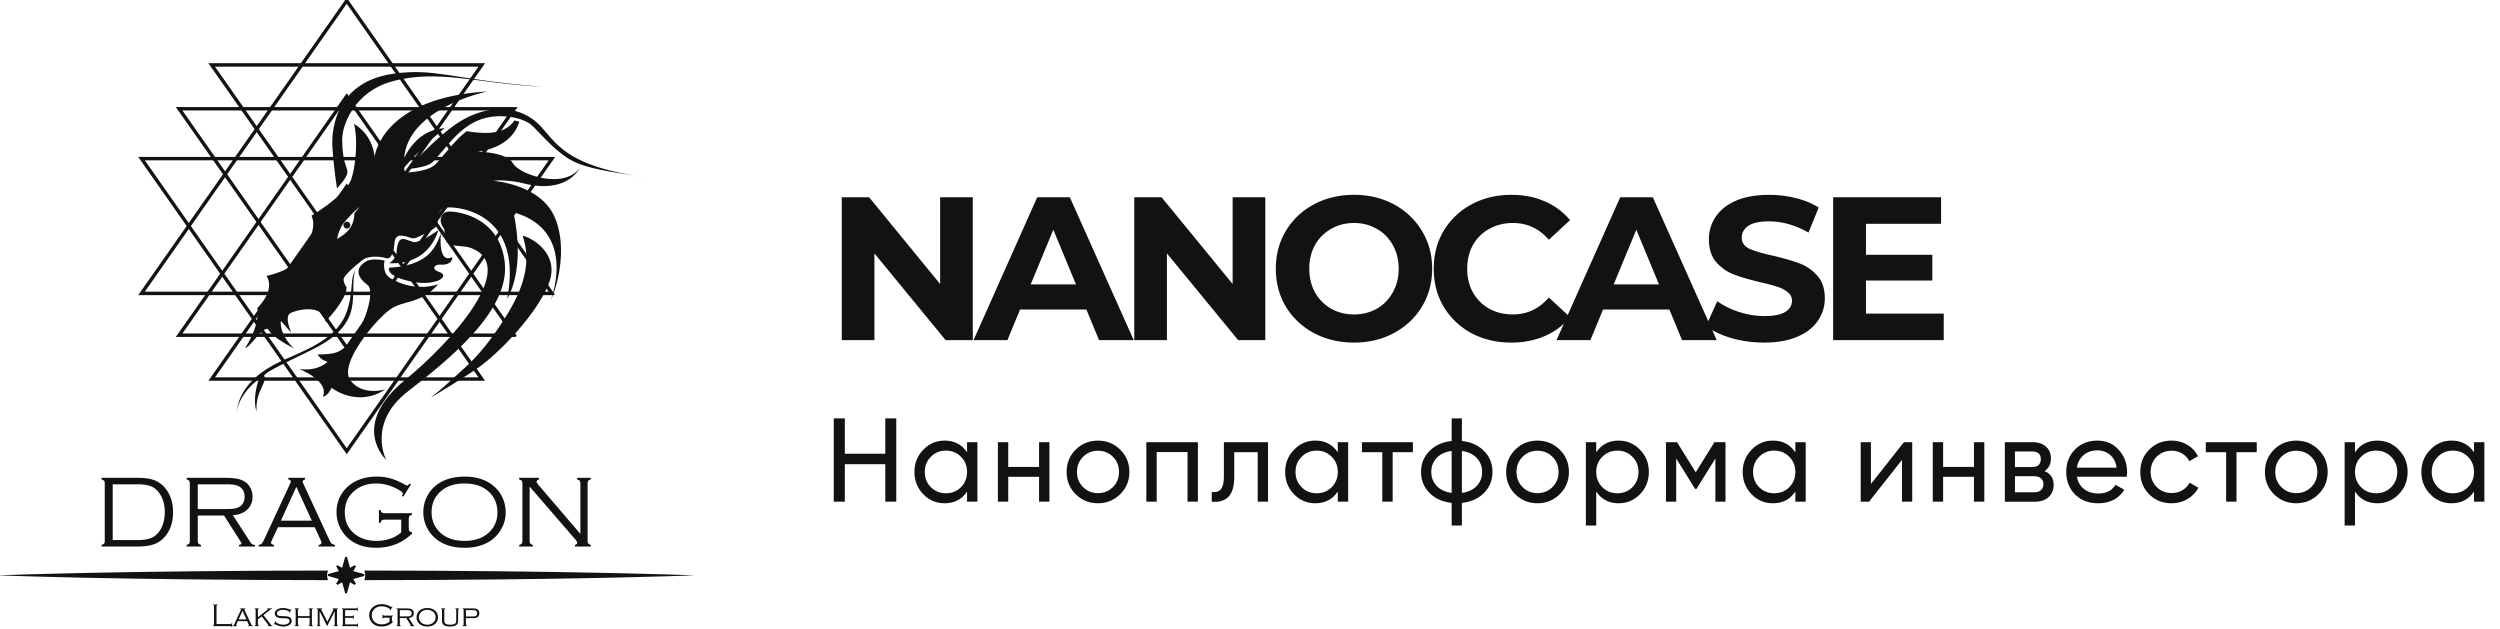 <svg width="294" height="74" fill="none" xmlns="http://www.w3.org/2000/svg"><path d="M104.112 49.2h1.288V59h-1.288v-4.41h-4.76V59H98.05v-9.8h1.302v4.158h4.76V49.2zm9.615 2.8h1.218v7h-1.218v-1.204c-.606.924-1.488 1.386-2.646 1.386-.98 0-1.815-.355-2.506-1.064-.69-.719-1.036-1.591-1.036-2.618s.346-1.895 1.036-2.604c.691-.719 1.526-1.078 2.506-1.078 1.158 0 2.04.462 2.646 1.386V52zm-2.492 6.006c.71 0 1.302-.238 1.778-.714.476-.485.714-1.083.714-1.792 0-.71-.238-1.302-.714-1.778-.476-.485-1.068-.728-1.778-.728-.7 0-1.288.243-1.764.728-.476.476-.714 1.069-.714 1.778 0 .71.238 1.307.714 1.792.476.476 1.064.714 1.764.714zM122.195 52h1.218v7h-1.218v-2.926h-3.626V59h-1.218v-7h1.218v2.912h3.626V52zm9.54 6.118c-.719.71-1.592 1.064-2.618 1.064-1.027 0-1.9-.355-2.618-1.064-.71-.71-1.064-1.582-1.064-2.618 0-1.036.354-1.909 1.064-2.618.718-.71 1.591-1.064 2.618-1.064 1.026 0 1.899.355 2.618 1.064.718.71 1.078 1.582 1.078 2.618 0 1.036-.36 1.909-1.078 2.618zm-2.618-.126c.7 0 1.288-.238 1.764-.714s.714-1.069.714-1.778c0-.71-.238-1.302-.714-1.778s-1.064-.714-1.764-.714c-.691 0-1.274.238-1.75.714s-.714 1.069-.714 1.778c0 .71.238 1.302.714 1.778s1.059.714 1.75.714zM140.871 52v7h-1.218v-5.838h-3.626V59h-1.218v-7h6.062zm8.252 0v7h-1.218v-5.824h-2.758v2.856c0 1.148-.234 1.95-.7 2.408-.458.448-1.106.635-1.946.56v-1.148c.476.065.83-.037 1.064-.308.242-.28.364-.793.364-1.54V52h5.194zm8.201 0h1.218v7h-1.218v-1.204c-.607.924-1.489 1.386-2.646 1.386-.98 0-1.815-.355-2.506-1.064-.691-.719-1.036-1.591-1.036-2.618s.345-1.895 1.036-2.604c.691-.719 1.526-1.078 2.506-1.078 1.157 0 2.039.462 2.646 1.386V52zm-2.492 6.006c.709 0 1.302-.238 1.778-.714.476-.485.714-1.083.714-1.792 0-.71-.238-1.302-.714-1.778-.476-.485-1.069-.728-1.778-.728-.7 0-1.288.243-1.764.728-.476.476-.714 1.069-.714 1.778 0 .71.238 1.307.714 1.792.476.476 1.064.714 1.764.714zM166.156 52v1.176h-2.38V59h-1.218v-5.824h-2.394V52h5.992zm8.381 1.05c.654.672.98 1.489.98 2.45 0 .961-.326 1.778-.98 2.45-.653.672-1.526 1.069-2.618 1.19v2.66h-1.204v-2.66c-1.092-.121-1.964-.518-2.618-1.19-.653-.672-.98-1.489-.98-2.45 0-.961.327-1.778.98-2.45.654-.672 1.526-1.069 2.618-1.19V49.2h1.204v2.66c1.092.121 1.965.518 2.618 1.19zm-6.216 2.45c0 .644.21 1.19.63 1.638.43.448 1.018.723 1.764.826v-4.928c-.746.093-1.334.364-1.764.812-.42.448-.63.999-.63 1.652zm3.598 2.464c.747-.103 1.33-.378 1.75-.826.42-.448.63-.994.63-1.638 0-.644-.21-1.19-.63-1.638-.42-.448-1.003-.723-1.75-.826v4.928zm11.506.154c-.719.71-1.592 1.064-2.618 1.064-1.027 0-1.9-.355-2.618-1.064-.71-.71-1.064-1.582-1.064-2.618 0-1.036.354-1.909 1.064-2.618.718-.71 1.591-1.064 2.618-1.064 1.026 0 1.899.355 2.618 1.064.718.71 1.078 1.582 1.078 2.618 0 1.036-.36 1.909-1.078 2.618zm-2.618-.126c.7 0 1.288-.238 1.764-.714s.714-1.069.714-1.778c0-.71-.238-1.302-.714-1.778s-1.064-.714-1.764-.714c-.691 0-1.274.238-1.75.714s-.714 1.069-.714 1.778c0 .71.238 1.302.714 1.778s1.059.714 1.75.714zm9.556-6.174c.98 0 1.815.36 2.506 1.078.69.71 1.036 1.577 1.036 2.604 0 1.027-.346 1.9-1.036 2.618-.691.71-1.526 1.064-2.506 1.064-1.158 0-2.04-.462-2.646-1.386V61.8h-1.218V52h1.218v1.204c.606-.924 1.488-1.386 2.646-1.386zm-.154 6.188c.7 0 1.288-.238 1.764-.714.476-.485.714-1.083.714-1.792 0-.71-.238-1.302-.714-1.778-.476-.485-1.064-.728-1.764-.728-.71 0-1.302.243-1.778.728-.476.476-.714 1.069-.714 1.778 0 .71.238 1.307.714 1.792.476.476 1.068.714 1.778.714zM202.918 52v7h-1.19v-5.082l-2.226 3.584h-.154l-2.226-3.584V59h-1.204v-7h1.302l2.198 3.542L201.616 52h1.302zm8.215 0h1.218v7h-1.218v-1.204c-.606.924-1.488 1.386-2.646 1.386-.98 0-1.815-.355-2.506-1.064-.69-.719-1.036-1.591-1.036-2.618s.346-1.895 1.036-2.604c.691-.719 1.526-1.078 2.506-1.078 1.158 0 2.04.462 2.646 1.386V52zm-2.492 6.006c.71 0 1.302-.238 1.778-.714.476-.485.714-1.083.714-1.792 0-.71-.238-1.302-.714-1.778-.476-.485-1.068-.728-1.778-.728-.7 0-1.288.243-1.764.728-.476.476-.714 1.069-.714 1.778 0 .71.238 1.307.714 1.792.476.476 1.064.714 1.764.714zM223.899 52h.98v7h-1.204v-4.914L219.797 59h-.98v-7h1.204v4.914L223.899 52zm8.238 0h1.218v7h-1.218v-2.926h-3.626V59h-1.218v-7h1.218v2.912h3.626V52zm8.294 3.402c.718.299 1.078.84 1.078 1.624 0 .579-.196 1.055-.588 1.428-.383.364-.934.546-1.652.546h-3.5v-7h3.22c.7 0 1.241.177 1.624.532.382.345.574.803.574 1.372 0 .672-.252 1.171-.756 1.498zm-1.498-2.31h-1.974v1.834h1.974c.709 0 1.064-.313 1.064-.938 0-.597-.355-.896-1.064-.896zm.266 4.802c.354 0 .625-.084.812-.252.196-.168.294-.406.294-.714 0-.29-.098-.513-.294-.672-.187-.168-.458-.252-.812-.252h-2.24v1.89h2.24zm5.038-1.834c.122.625.406 1.11.854 1.456.458.345 1.018.518 1.68.518.924 0 1.596-.34 2.016-1.022l1.036.588c-.681 1.055-1.708 1.582-3.08 1.582-1.11 0-2.016-.345-2.716-1.036-.69-.7-1.036-1.582-1.036-2.646 0-1.055.341-1.932 1.022-2.632.682-.7 1.564-1.05 2.646-1.05 1.027 0 1.862.364 2.506 1.092.654.719.98 1.587.98 2.604 0 .177-.014.36-.042.546h-5.866zm2.422-3.094c-.653 0-1.194.187-1.624.56-.429.364-.695.854-.798 1.47h4.676c-.102-.663-.364-1.167-.784-1.512a2.245 2.245 0 00-1.47-.518zm8.723 6.216c-1.055 0-1.932-.35-2.632-1.05-.7-.71-1.05-1.587-1.05-2.632 0-1.045.35-1.918 1.05-2.618.7-.71 1.577-1.064 2.632-1.064.691 0 1.311.168 1.862.504.551.327.961.77 1.232 1.33l-1.022.588a2.064 2.064 0 00-.826-.896 2.328 2.328 0 00-1.246-.336c-.7 0-1.288.238-1.764.714-.467.476-.7 1.069-.7 1.778 0 .7.233 1.288.7 1.764.476.476 1.064.714 1.764.714a2.48 2.48 0 001.26-.322c.373-.224.658-.523.854-.896l1.036.602a3.46 3.46 0 01-1.288 1.33c-.56.327-1.181.49-1.862.49zM265.393 52v1.176h-2.38V59h-1.218v-5.824h-2.394V52h5.992zm7.262 6.118c-.719.71-1.591 1.064-2.618 1.064s-1.899-.355-2.618-1.064c-.709-.71-1.064-1.582-1.064-2.618 0-1.036.355-1.909 1.064-2.618.719-.71 1.591-1.064 2.618-1.064s1.899.355 2.618 1.064c.719.71 1.078 1.582 1.078 2.618 0 1.036-.359 1.909-1.078 2.618zm-2.618-.126c.7 0 1.288-.238 1.764-.714s.714-1.069.714-1.778c0-.71-.238-1.302-.714-1.778s-1.064-.714-1.764-.714c-.691 0-1.274.238-1.75.714s-.714 1.069-.714 1.778c0 .71.238 1.302.714 1.778s1.059.714 1.75.714zm9.556-6.174c.98 0 1.815.36 2.506 1.078.691.71 1.036 1.577 1.036 2.604 0 1.027-.345 1.9-1.036 2.618-.691.71-1.526 1.064-2.506 1.064-1.157 0-2.039-.462-2.646-1.386V61.8h-1.218V52h1.218v1.204c.607-.924 1.489-1.386 2.646-1.386zm-.154 6.188c.7 0 1.288-.238 1.764-.714.476-.485.714-1.083.714-1.792 0-.71-.238-1.302-.714-1.778-.476-.485-1.064-.728-1.764-.728-.709 0-1.302.243-1.778.728-.476.476-.714 1.069-.714 1.778 0 .71.238 1.307.714 1.792.476.476 1.069.714 1.778.714zM290.944 52h1.218v7h-1.218v-1.204c-.606.924-1.488 1.386-2.646 1.386-.98 0-1.815-.355-2.506-1.064-.69-.719-1.036-1.591-1.036-2.618s.346-1.895 1.036-2.604c.691-.719 1.526-1.078 2.506-1.078 1.158 0 2.04.462 2.646 1.386V52zm-2.492 6.006c.71 0 1.302-.238 1.778-.714.476-.485.714-1.083.714-1.792 0-.71-.238-1.302-.714-1.778-.476-.485-1.068-.728-1.778-.728-.7 0-1.288.243-1.764.728-.476.476-.714 1.069-.714 1.778 0 .71.238 1.307.714 1.792.476.476 1.064.714 1.764.714zM114.4 23.2V40h-3.192l-8.376-10.2V40h-3.84V23.2h3.216l8.352 10.2V23.2h3.84zm13.359 13.2h-7.8l-1.488 3.6h-3.984l7.488-16.8h3.84l7.512 16.8h-4.08l-1.488-3.6zm-1.224-2.952l-2.664-6.432-2.664 6.432h5.328zM148.798 23.2V40h-3.192l-8.376-10.2V40h-3.84V23.2h3.216l8.352 10.2V23.2h3.84zm10.431 17.088c-1.744 0-3.32-.376-4.728-1.128-1.392-.752-2.488-1.784-3.288-3.096-.784-1.328-1.176-2.816-1.176-4.464 0-1.648.392-3.128 1.176-4.44a8.452 8.452 0 013.288-3.12c1.408-.752 2.984-1.128 4.728-1.128 1.744 0 3.312.376 4.704 1.128a8.452 8.452 0 013.288 3.12c.8 1.312 1.2 2.792 1.2 4.44 0 1.648-.4 3.136-1.2 4.464-.8 1.312-1.896 2.344-3.288 3.096-1.392.752-2.96 1.128-4.704 1.128zm0-3.312c.992 0 1.888-.224 2.688-.672a4.909 4.909 0 001.872-1.92c.464-.816.696-1.744.696-2.784 0-1.04-.232-1.968-.696-2.784a4.744 4.744 0 00-1.872-1.896c-.8-.464-1.696-.696-2.688-.696-.992 0-1.888.232-2.688.696a4.907 4.907 0 00-1.896 1.896c-.448.816-.672 1.744-.672 2.784 0 1.04.224 1.968.672 2.784a5.08 5.08 0 001.896 1.92c.8.448 1.696.672 2.688.672zm18.474 3.312c-1.712 0-3.264-.368-4.656-1.104a8.555 8.555 0 01-3.264-3.096c-.784-1.328-1.176-2.824-1.176-4.488 0-1.664.392-3.152 1.176-4.464a8.323 8.323 0 013.264-3.096c1.392-.752 2.952-1.128 4.68-1.128 1.456 0 2.768.256 3.936.768a7.886 7.886 0 012.976 2.208l-2.496 2.304c-1.136-1.312-2.544-1.968-4.224-1.968-1.04 0-1.968.232-2.784.696a4.862 4.862 0 00-1.92 1.896c-.448.816-.672 1.744-.672 2.784 0 1.04.224 1.968.672 2.784a5.03 5.03 0 001.92 1.92c.816.448 1.744.672 2.784.672 1.68 0 3.088-.664 4.224-1.992l2.496 2.304a7.78 7.78 0 01-2.976 2.232c-1.184.512-2.504.768-3.96.768zM196.32 36.4h-7.8l-1.488 3.6h-3.984l7.488-16.8h3.84l7.512 16.8h-4.08l-1.488-3.6zm-1.224-2.952l-2.664-6.432-2.664 6.432h5.328zm12.375 6.84c-1.328 0-2.616-.176-3.864-.528-1.232-.368-2.224-.84-2.976-1.416l1.32-2.928c.72.528 1.576.952 2.568 1.272.992.32 1.984.48 2.976.48 1.104 0 1.92-.16 2.448-.48.528-.336.792-.776.792-1.32 0-.4-.16-.728-.48-.984-.304-.272-.704-.488-1.2-.648-.48-.16-1.136-.336-1.968-.528-1.28-.304-2.328-.608-3.144-.912a5.199 5.199 0 01-2.112-1.464c-.576-.672-.864-1.568-.864-2.688 0-.976.264-1.856.792-2.64.528-.8 1.32-1.432 2.376-1.896 1.072-.464 2.376-.696 3.912-.696 1.072 0 2.12.128 3.144.384s1.92.624 2.688 1.104l-1.2 2.952c-1.552-.88-3.104-1.32-4.656-1.32-1.088 0-1.896.176-2.424.528-.512.352-.768.816-.768 1.392s.296 1.008.888 1.296c.608.272 1.528.544 2.76.816 1.28.304 2.328.608 3.144.912a5.113 5.113 0 012.088 1.44c.592.656.888 1.544.888 2.664 0 .96-.272 1.84-.816 2.64-.528.784-1.328 1.408-2.4 1.872-1.072.464-2.376.696-3.912.696zm21.113-3.408V40h-13.008V23.2h12.696v3.12h-8.832v3.648h7.8v3.024h-7.8v3.888h9.144z" fill="#121212"/><g clip-path="url(#clip0)" fill-rule="evenodd" clip-rule="evenodd" fill="#121212"><path d="M12.318 63.654v-6.842c0-.12-.028-.21-.083-.273a.595.595 0 00-.294-.153v-.194h4.264c.968 0 1.708.133 2.222.402.646.337 1.14.854 1.48 1.55.296.613.444 1.307.444 2.085 0 .92-.198 1.714-.597 2.38-.36.592-.814 1.018-1.365 1.277-.551.258-1.279.387-2.184.387h-4.264v-.193c.142-.04.24-.091.294-.154a.403.403 0 00.083-.273zm.936-.144h2.917c.856 0 1.492-.133 1.906-.398.49-.315.848-.8 1.077-1.454.15-.434.225-.91.225-1.43 0-.94-.239-1.718-.717-2.336a2.17 2.17 0 00-.964-.723c-.379-.143-.887-.214-1.527-.214h-2.917v6.555zm10.004-2.884v2.945c0 .161.026.276.077.345.05.07.15.123.3.164v.193h-1.69v-.193c.15-.04.25-.093.3-.16.05-.067.077-.184.077-.35v-6.675c0-.166-.026-.283-.077-.352-.05-.07-.15-.12-.3-.157v-.194h4.447c.61 0 1.091.032 1.446.097.354.066.662.18.924.341.269.166.486.392.652.68.19.328.285.697.285 1.107 0 .616-.204 1.119-.616 1.507-.409.39-.974.612-1.69.666l2.063 3.193a.594.594 0 00.535.297v.193h-1.882v-.193c.195-.033.292-.087.292-.166 0-.04-.069-.168-.209-.386l-1.847-2.902h-3.087zm0-.763h3.281c.446 0 .784-.018 1.011-.056.227-.037.427-.105.602-.204.407-.237.611-.635.611-1.192 0-.56-.208-.96-.628-1.195a1.883 1.883 0 00-.621-.208 7.758 7.758 0 00-1.058-.053h-3.198v2.908zm13.753 2.133h-4.32l-.72 1.538c-.066.146-.098.249-.098.307 0 .12.115.198.348.239v.193h-1.799v-.193a.641.641 0 00.371-.178c.085-.091.197-.287.334-.592l2.966-6.381c.07-.154.107-.257.107-.313 0-.103-.097-.18-.29-.23v-.194h1.97v.194c-.195.062-.293.145-.293.248 0 .042.037.142.108.295l2.842 6.151c.21.454.348.719.415.798.067.078.215.147.44.202v.193h-1.927v-.193c.231-.033.347-.12.347-.26 0-.066-.045-.189-.132-.37l-.669-1.454zm-.338-.764l-1.823-3.984-1.819 3.984h3.642zm11.653-4.265l-.905 1.444-.154-.107c.07-.117.107-.206.107-.264 0-.124-.213-.297-.636-.521-.816-.44-1.65-.66-2.508-.66-.992 0-1.83.278-2.511.833-.78.632-1.171 1.484-1.171 2.559 0 1.046.373 1.878 1.116 2.498.687.571 1.562.858 2.627.858a4.89 4.89 0 001.607-.264 3.69 3.69 0 001.286-.738v-1.494h-1.92c-.167 0-.284.026-.353.077-.069.05-.122.15-.158.299h-.194v-1.515h.194c.036.15.087.248.158.299.069.05.186.077.352.077h3.185v.194c-.15.038-.25.093-.3.16-.05.066-.077.183-.077.346v1.046c0 .164.026.281.077.348.05.066.15.119.3.16v.169a7.284 7.284 0 01-1.264.927c-.86.48-1.837.72-2.937.72-1.353 0-2.447-.365-3.282-1.096a3.988 3.988 0 01-.98-1.29 4.158 4.158 0 01-.41-1.813c0-.913.268-1.723.803-2.43.494-.652 1.158-1.129 1.995-1.428a5.624 5.624 0 011.9-.314c.593 0 1.144.07 1.65.214.507.14 1.054.377 1.64.706.17.095.275.142.313.142.065 0 .163-.083.292-.249l.158.107zm6.285-.92c1.426 0 2.579.373 3.452 1.12.49.414.859.921 1.104 1.523.2.493.302 1.024.302 1.593 0 .77-.22 1.49-.659 2.163-.482.743-1.152 1.278-2.011 1.605-.64.245-1.365.368-2.175.368-1.42 0-2.565-.374-3.436-1.12a4.021 4.021 0 01-1.406-3.07c0-.802.217-1.54.653-2.216.474-.73 1.146-1.264 2.017-1.599.608-.234 1.329-.355 2.16-.367zm0 .811c-1.215 0-2.175.34-2.884 1.02-.648.624-.972 1.408-.972 2.35 0 .95.324 1.735.972 2.36.705.68 1.67 1.019 2.897 1.019 1.229 0 2.197-.34 2.906-1.02.644-.624.966-1.393.966-2.31 0-.991-.322-1.791-.966-2.399a3.404 3.404 0 00-1.245-.765c-.49-.166-1.05-.25-1.674-.255zm7.673.362v6.35c0 .162.026.277.077.346.05.07.15.123.3.164v.193h-1.604v-.193c.154-.04.253-.093.303-.16.05-.067.073-.184.073-.35v-6.675c0-.166-.026-.283-.077-.352-.05-.07-.15-.12-.3-.157v-.194h2.324v.194c-.184.062-.278.151-.278.266 0 .079.094.226.278.442l4.871 5.691v-5.89c0-.166-.026-.283-.077-.352-.05-.07-.15-.12-.3-.157v-.194h1.605v.194c-.15.036-.25.087-.3.157-.05.069-.077.186-.077.352v6.676c0 .165.026.282.077.35.05.066.15.118.3.159v.193H67.61v-.193c.183-.047.274-.128.274-.243 0-.087-.083-.228-.25-.426l-5.351-6.191zm-36.82 16.172h1.619c.052 0 .09-.008.11-.024.022-.016.039-.047.05-.094h.06v.476h-.06c-.011-.047-.028-.078-.05-.094-.02-.016-.058-.024-.11-.024h-2.031v-.061c.048-.013.08-.03.095-.05.015-.021.023-.058.023-.11v-2.097c0-.052-.008-.089-.024-.11-.016-.02-.047-.038-.094-.05v-.06h.53v.06c-.047.013-.078.03-.094.05-.016.021-.024.058-.024.11v2.078zm3.602-.346H27.97l-.158.35a.273.273 0 00-.03.097c0 .043.032.072.098.09v.049h-.515v-.05a.2.2 0 00.116-.058.7.7 0 00.1-.174l.692-1.5a.512.512 0 00.058-.17c0-.044-.031-.07-.094-.08v-.05h.607v.05c-.063.013-.094.04-.094.08 0 .023.025.09.075.198l.664 1.442a.85.85 0 00.116.197.199.199 0 00.122.065v.05h-.544v-.05c.058-.012.087-.033.087-.063a.495.495 0 00-.044-.123l-.161-.35zm-.088-.202l-.455-1.021-.461 1.021h.916zm1.352-.017v.596c0 .05.009.087.024.108.016.022.047.039.095.051v.05h-.504v-.05c.047-.012.078-.029.094-.051.016-.022.024-.058.024-.108v-1.664c0-.052-.008-.089-.024-.11-.016-.02-.047-.037-.094-.05v-.05h.504v.05c-.048.013-.079.03-.095.05-.015.021-.024.058-.024.11v.823l1-.776a2 2 0 00.126-.105c.016-.017.024-.034.024-.05 0-.026-.022-.043-.066-.052v-.05h.584v.05a.515.515 0 00-.102.028.55.55 0 00-.087.06l-.832.65.922 1.17c.026.03.047.05.065.06a.194.194 0 00.079.015v.05h-.555v-.05c.054-.014.082-.03.082-.05 0-.014-.022-.05-.065-.108l-.724-.935-.45.338zm3.938-1.17l-.205.406-.045-.022a.515.515 0 00.01-.074c0-.03-.04-.066-.122-.108a1.307 1.307 0 00-.626-.138c-.197 0-.365.037-.504.11-.138.074-.206.177-.206.31a.277.277 0 00.192.262c.058.02.122.033.19.04.069.005.215.013.44.022.188.006.33.017.427.034a.81.81 0 01.247.084c.073.041.131.1.173.178a.516.516 0 01.064.254.539.539 0 01-.237.46c-.189.135-.44.203-.753.203-.154 0-.316-.024-.485-.072a2.135 2.135 0 01-.473-.194c-.02-.012-.034-.018-.044-.018-.019 0-.047.022-.084.065l-.043-.028.237-.396.044.026-.007.03a.183.183 0 00-.01.048c0 .035.064.086.19.152.214.113.436.17.666.17.21 0 .384-.037.523-.108a.425.425 0 00.16-.141c.04-.06.06-.12.06-.185a.273.273 0 00-.182-.26.812.812 0 00-.171-.039 5.308 5.308 0 00-.355-.02 5.435 5.435 0 01-.44-.03 1.159 1.159 0 01-.25-.061.482.482 0 01-.331-.468c0-.2.09-.356.272-.47.185-.116.42-.175.706-.175.26 0 .523.059.786.176.04.016.063.024.07.024.019 0 .043-.023.07-.07l.046.024zm2.143 1.004h-1.375v.762c0 .05.009.087.024.108.016.022.047.039.095.051v.05h-.504v-.05c.047-.012.078-.029.094-.051.016-.022.024-.058.024-.108v-1.664c0-.052-.008-.089-.024-.11-.016-.02-.047-.037-.094-.05v-.05h.504v.05c-.047.013-.079.03-.095.05a.199.199 0 00-.024.11v.7h1.375v-.7c0-.052-.009-.088-.025-.11-.016-.02-.047-.037-.094-.05v-.05h.504v.05c-.047.013-.078.03-.094.052-.016.021-.024.058-.024.108v1.664c0 .05.008.087.024.108.016.022.047.039.094.051v.05h-.504v-.05c.047-.012.078-.029.094-.051.016-.022.025-.058.025-.108v-.762zm2.063.97l-.887-1.753v1.545c0 .05.008.087.024.108.016.022.047.039.094.051v.05h-.458v-.05c.047-.012.078-.029.094-.051.016-.022.024-.058.024-.108v-1.664c0-.052-.008-.089-.024-.11-.016-.02-.047-.037-.094-.05v-.05h.633v.05c-.063.019-.093.046-.093.082a.43.43 0 00.046.118l.66 1.328.664-1.328a.378.378 0 00.045-.118c0-.036-.032-.063-.094-.082v-.05h.64v.05c-.048.013-.079.03-.095.052-.016.021-.024.058-.024.108v1.664c0 .05.008.087.024.108.016.022.047.039.095.051v.05h-.504v-.05c.047-.012.078-.029.094-.051.016-.022.024-.058.024-.108v-1.545l-.888 1.754zm2.11-.974v.773h1.286c.052 0 .089-.007.111-.023.022-.016.038-.048.05-.095h.053v.438h-.054c-.011-.047-.027-.078-.048-.094s-.058-.024-.11-.024h-1.674v-.05c.048-.012.08-.029.095-.051.016-.022.023-.058.023-.108v-1.664c0-.052-.008-.089-.024-.11-.016-.02-.047-.037-.094-.05v-.05h1.664c.052 0 .09-.007.11-.023.021-.016.038-.047.05-.094h.05v.438h-.05c-.012-.047-.029-.08-.05-.095-.02-.016-.058-.023-.11-.023h-1.279v.704h.817c.053 0 .089-.008.11-.024.021-.016.038-.047.05-.094h.05v.438h-.05c-.012-.047-.029-.08-.05-.095-.023-.016-.059-.023-.11-.023h-.816zm5.585-1.32l-.285.453-.048-.033a.19.19 0 00.034-.083c0-.04-.067-.094-.2-.164a1.64 1.64 0 00-.788-.208c-.311 0-.575.088-.789.262-.245.199-.367.467-.367.804 0 .329.117.59.35.785.216.18.49.27.825.27.177 0 .345-.028.505-.084.16-.055.295-.132.404-.231v-.47h-.603c-.052 0-.09.009-.11.025-.023.015-.039.047-.05.094h-.062v-.476h.062c.011.047.027.078.05.093.02.016.058.025.11.025h1v.06c-.047.013-.078.03-.094.05-.016.022-.024.058-.024.11v.328c0 .052.008.089.024.11.016.02.047.037.094.05v.053c-.14.125-.273.222-.397.291-.27.151-.577.227-.923.227-.425 0-.768-.115-1.03-.345a1.247 1.247 0 01-.308-.405 1.306 1.306 0 01-.129-.57c0-.287.084-.541.252-.763.156-.205.364-.355.627-.449.185-.066.384-.099.597-.099.186 0 .36.023.518.068a2.3 2.3 0 01.515.222.34.34 0 00.099.044c.02 0 .05-.026.091-.078l.05.034zm.85 1.35v.735c0 .051.009.088.025.109.016.022.047.039.094.051v.05h-.504v-.05c.048-.012.08-.029.095-.051.016-.022.023-.058.023-.108v-1.664c0-.052-.008-.089-.024-.11-.016-.02-.047-.037-.094-.05v-.05h1.239c.14 0 .255.011.344.03.088.02.166.054.231.1a.51.51 0 01.217.446c0 .16-.05.286-.151.378-.101.092-.249.147-.444.166l.524.832a.173.173 0 00.055.057c.018.01.05.019.096.024v.05h-.517v-.05c.049-.01.073-.025.073-.046 0-.015-.015-.045-.044-.09l-.482-.758h-.756zm0-.2h.795c.128 0 .224-.005.288-.015a.473.473 0 00.163-.051c.099-.055.148-.15.148-.284 0-.13-.046-.229-.138-.294-.085-.061-.229-.091-.431-.091h-.825v.734zm3.225-.983c.373 0 .672.097.9.29.242.205.364.475.364.812a1 1 0 01-.18.577c-.225.33-.585.495-1.08.495-.37 0-.668-.097-.896-.291a.996.996 0 01-.363-.796c0-.22.059-.417.177-.592a1.07 1.07 0 01.528-.403c.155-.059.34-.09.55-.092zm0 .217c-.304 0-.548.093-.734.279a.8.8 0 00-.243.59c0 .234.08.431.243.592.186.186.431.279.738.279s.552-.093.738-.279a.788.788 0 00.243-.58.803.803 0 00-.243-.602c-.187-.184-.434-.276-.742-.279zm2.004.038v1.07c0 .164.009.278.025.34a.282.282 0 00.106.158c.111.09.302.134.573.134.298 0 .5-.055.606-.164a.31.31 0 00.077-.152 1.85 1.85 0 00.018-.317V71.76c0-.05-.008-.087-.024-.108-.016-.022-.047-.039-.094-.052v-.05h.458v.05c-.047.013-.078.03-.094.05-.016.021-.024.058-.024.11v1.124c0 .191-.016.326-.049.404a.54.54 0 01-.3.295c-.145.064-.345.096-.599.096-.365 0-.62-.068-.767-.203a.478.478 0 01-.142-.218 1.404 1.404 0 01-.037-.374V71.76c0-.052-.008-.089-.024-.11-.016-.02-.047-.037-.094-.05v-.05h.504v.05c-.047.013-.078.03-.094.052-.016.021-.025.058-.025.108zm2.544.937v.741c0 .038.008.066.026.086.016.02.046.035.089.048v.06h-.5v-.06a.192.192 0 00.092-.048.126.126 0 00.026-.085v-1.703c0-.036-.01-.063-.027-.08a.191.191 0 00-.091-.044v-.061h1.155c.154 0 .27.007.35.02.078.014.15.04.212.078.076.045.136.11.179.194a.602.602 0 01.066.281.604.604 0 01-.065.28.466.466 0 01-.182.192.612.612 0 01-.213.08c-.079.014-.194.02-.347.02h-.77zm0-.202h.734c.133 0 .231-.005.294-.016a.41.41 0 00.162-.06c.087-.057.13-.156.13-.297 0-.137-.043-.235-.13-.293a.412.412 0 00-.16-.06 1.919 1.919 0 00-.296-.016h-.734v.742z"/><path d="M65.09 34.597H16.462L40.776-.07l.077.11L65.09 34.596zm-48.267-.188h47.906L40.776.256 16.823 34.41z" stroke="#121212" stroke-width=".216"/><path d="M60.669 39.515H20.883l19.893-28.363 19.892 28.363zm-39.425-.188h39.064L40.776 11.478l-19.532 27.85z" stroke="#121212" stroke-width=".216"/><path d="M56.838 44.67H24.714l16.062-22.9 16.062 22.9zm-31.763-.187h31.402L40.776 22.096 25.075 44.483z" stroke="#121212" stroke-width=".216"/><path d="M40.776 41.06L20.883 12.697h39.785L40.776 41.06zM21.244 12.885l19.532 27.849 19.532-27.85H21.244z" stroke="#121212" stroke-width=".216"/><path d="M40.776 30.442l-16.062-22.9h32.124l-16.062 22.9zM25.075 7.73l15.701 22.387L56.477 7.729H25.075z" stroke="#121212" stroke-width=".216"/><path d="M40.776 53.229l-.077-.11-24.237-34.557H65.09L40.776 53.229zm-23.953-34.48l23.953 34.153L64.729 18.75H16.823z" stroke="#121212" stroke-width=".216"/><path d="M40.776 26.073a.403.403 0 110 .805.403.403 0 010-.805z"/><path d="M41.654 25.154c.017.094.049.432-.182 1.072-.446 1.24-1.836 1.855-1.836 1.855s.236-1.262.925-2.032l.06-.064c.25-.281 1.04-1.183 1.75-1.714 0 0-.416.403-.717.883zm19.6-3.672c5.246 1.45 6.788-1.48 6.895-1.7l-.003-.001c-1.824 2.526-7.05.764-7.827-.584-.779-1.35-4.152-1.35-4.152-1.35 3.302-.506 4.49-2.19 4.901-3.534a5.408 5.408 0 00-.572-.142c-1.065 1.49-2.866 1.696-5.61 1.257-.915.697-1.642 1.55-2.231 2.242-.134.157-.26.306-.38.443-.168.19-.31.36-.436.51-.58.693-.9 1.074-1.898 1.34-1.103.293-1.952.311-1.987.312a.416.416 0 01-.318-.69c.12-.136 2.352-2.649 4.649-4.5-3.378.123-4.756 3.52-4.756 3.52.487-5.97 9.8-7.85 9.8-7.85-12.518.753-13.27 7.667-13.27 7.667-.365-2.863-2.435-3.838-2.435-3.838.426 1.401.304 4.57-.305 6.458-.608 1.888-4.687 4.325-4.687 4.325.974 2.071-1.78 5.762-3.301 6.432-1.129.497-1.995.634-1.995.634 1.096 1.767-1.078 3.788-1.078 3.788.365 2.04-1.418 4.68-1.418 4.68.438.128 2.287-2.856 2.733-2.107.588.985 2.977 2.15 3.039 2.217.094.101-1.69-1.404-1.594-3.24.007-.133 1.336 1.565 1.19 1.21-.013-.03-.825-1.828.006-2.186 1.513-.653 3.948-.722 4.05 1.046 0 0 2.542-2.648 2.49-4.05 0 0-.467-.676-.311-1.091.155-.416 1.608-1.712 2.283-2.18.675-.467 2.024-.365 2.699-.157.674.208.882-1.09.934-1.454.052-.364 0-1.247.83-1.195.83.052 1.09.364 1.505.312.415-.052 2.52-1.09 2.687-1.506.168-.416.012-1.818.894-2.077.882-.26 9.393.103 7.37 10.698 2.283-4.051.726-10.18.726-10.18 7.629 2.13 4.411 10.284 4.411 10.284.57-1.04 2.128-5.973.415-9.787-1.712-3.814-7.162-4.183-7.162-4.183 1.194-.208 3.218.207 3.218.207z"/><path d="M45.896 32.707c3.005 1.792 5.645.71 5.645.71-2.076 2.402-4.023 1.81-5.684 2.987-1.66 1.178-6.098 6.429-4.645 8.333 1.453 1.904 4.117 1.046 4.117 1.046-3.322 2.216-6.331-.173-6.331-.173-.52 1.073-1.03 1.03-1.03 1.03.805-1.843-2.776-3.246-2.776-3.246 2.283.312 3.322-.85 3.322-.85-.904-.25-1.143-.863-1.143-.863.727 0 1.837-.022 2.484-.364 2.75-1.454 4.396-7.038 3.39-7.786-1.892-1.407-.88-2.385-.21-2.785.756-.451 2.19-.106 2.19-.106s-.35 1.458.67 2.067z"/><path d="M51.559 27.046c-1.43 1.039-2.582 1.523-2.942 1.42-.485-.139-.8-.302-1.114-.358-.67-.118-.83.816-.862 1.559-.033.742-.859 1.296-.859 1.296.213-.045 4.359.498 5.777-3.917z"/><path d="M45.774 31.469s1.75 0 3.198-.65c1.269-.568 2.146-1.278 2.877-3.376 0 0-.397 3.686 1.333 2.786 0 0 .153 1.006-1.493.893-.494-.034-1.096.493-.075.847 1.02.353.285.941-.284 1.101-.473.133-1.713.466-3.893-.192-1.721-.52-1.795-1.128-1.663-1.41z"/><path d="M55.496 29.206c5.507 2.225-2.478 11.072-7.808 15.43-6.67 5.45-2.273 9.44-2.273 9.44s-2.268-4.301 2.54-8.039c4.709-3.66 12.028-9.453 11.407-15.152-.62-5.7-6.153-6.15-6.836-5.972-.683.179-.743.862-.688 1.186.092.544.386.695.424.944.075.484-.052 1.658.923 1.801.976.143 1.592.071 2.311.362z"/><path d="M56.532 43.03c3.199-2.431 7.086-6.935 8.094-9.935 1.156-3.439-2.319-5.239-3.167-5.372 1.262 3.656-.356 7.085-2.462 10.278-1.296 1.965-2.648 3.74-4.41 5.312-1.672 1.493-2.297 2.163-3.955 3.47 0 0 4.621-2.782 5.9-3.753zm7.254-32.818C53.05 9.331 51.217 7.97 46.27 8.668c-7.273 1.028-7.27 7.358-7.179 8.662.193 2.787.545 4.817.545 4.817s1.222-1.27 1.222-1.909c0-.638-.616-1.106-.614-3.88.001-1.68 1.449-5.524 5.73-6.747 5.407-1.545 10.233.211 17.812.601z"/><path d="M75.938 20.841c-10.672-1.456-10.598-4.78-13.21-6.758-2.19-1.66-5.375-1.651-8.309.013-2.754 1.561-6.473 5.764-6.473 5.764s.822-.015 1.89-.3c1.064-.282 1.195-.659 2.126-1.72.984-1.122 2.398-3.031 4.595-3.804 2.197-.772 5.02-.242 6.058.771 1.171 1.143 2.439 2.682 4.128 3.778 1.69 1.096 4.12 1.51 9.195 2.256zM41.393 36.129c-.561 3.104-3.75 4.52-5.416 5.348-1.665.827-4.988 2.364-4.896 2.714.12.455.033.628-.488 1.776-.563 1.24-.42 2.472-.42 2.472-.546-1.75.283-3.862.283-3.862-2.51 1.876-2.661 4.009-2.661 4.009.356-3.06 2.664-4.899 5.328-6.137 2.664-1.238 6.41-2.48 7.597-5.645.883-2.352.4-4.064 1.091-5.063-.408.89-.124 2.762-.418 4.388zM38.58 67.098l-6.109.016c-2.478.003-4.917.035-7.277.05-2.36.013-4.641.048-6.805.075-2.163.025-4.209.063-6.097.098-1.888.03-3.619.072-5.153.108l-3.972.104-2.557.081-.905.031.905.03c.59.02 1.455.047 2.557.082l3.972.104c1.534.036 3.265.077 5.153.108 1.888.035 3.934.073 6.097.098 2.164.027 4.445.062 6.805.076 2.36.014 4.799.046 7.277.049l6.11.016a1.505 1.505 0 010-1.126zm42.23.532l-2.557-.082-3.972-.104a682.149 682.149 0 00-5.153-.108 768.352 768.352 0 00-6.097-.098c-2.164-.029-4.445-.062-6.805-.076-2.36-.014-4.799-.048-7.277-.048l-6.11-.016a1.506 1.506 0 010 1.126l6.11-.016c2.478 0 4.917-.034 7.277-.048 2.36-.014 4.641-.047 6.805-.076 2.163-.024 4.209-.062 6.097-.097 1.888-.032 3.619-.072 5.153-.109l3.972-.104 2.557-.082.905-.03-.905-.032z"/><path d="M40.691 67.168l1.063-.598-1.056 1.056-.007-.458z" stroke="#121212" stroke-width=".216"/><path d="M41.156 67.633l.598-1.063-1.056 1.056.458.007zm-.451.452l-1.063.598 1.056-1.057.007.459z" stroke="#121212" stroke-width=".216"/><path d="M40.24 67.62l-.598 1.063 1.056-1.057-.458-.007zm.916 0l.598 1.063-1.056-1.057.458-.007z" stroke="#121212" stroke-width=".216"/><path d="M40.691 68.085l1.063.598-1.056-1.057-.007.459zm-.451-.452l-.598-1.063 1.056 1.056-.458.007z" stroke="#121212" stroke-width=".216"/><path d="M40.705 67.168l-1.063-.598 1.056 1.056.007-.458z" stroke="#121212" stroke-width=".216"/><path d="M40.233 67.175l.465-1.662v2.113l-.465-.451z" stroke="#121212" stroke-width=".216"/><path d="M41.163 67.175l-.465-1.662v2.113l.465-.451zm0 .903l-.465 1.661v-2.113l.465.452z" stroke="#121212" stroke-width=".216"/><path d="M40.233 68.078l.465 1.661v-2.113l-.465.452zm.917-.917l1.66.465h-2.112l.451-.465z" stroke="#121212" stroke-width=".216"/><path d="M41.15 68.092l1.66-.466h-2.112l.451.466z" stroke="#121212" stroke-width=".216"/><path d="M40.247 68.092l-1.66-.466h2.111l-.451.466zm0-.931l-1.66.465h2.111l-.451-.465z" stroke="#121212" stroke-width=".216"/></g><defs><clipPath id="clip0"><path fill="#fff" d="M0 0h82v74H0z"/></clipPath></defs></svg>